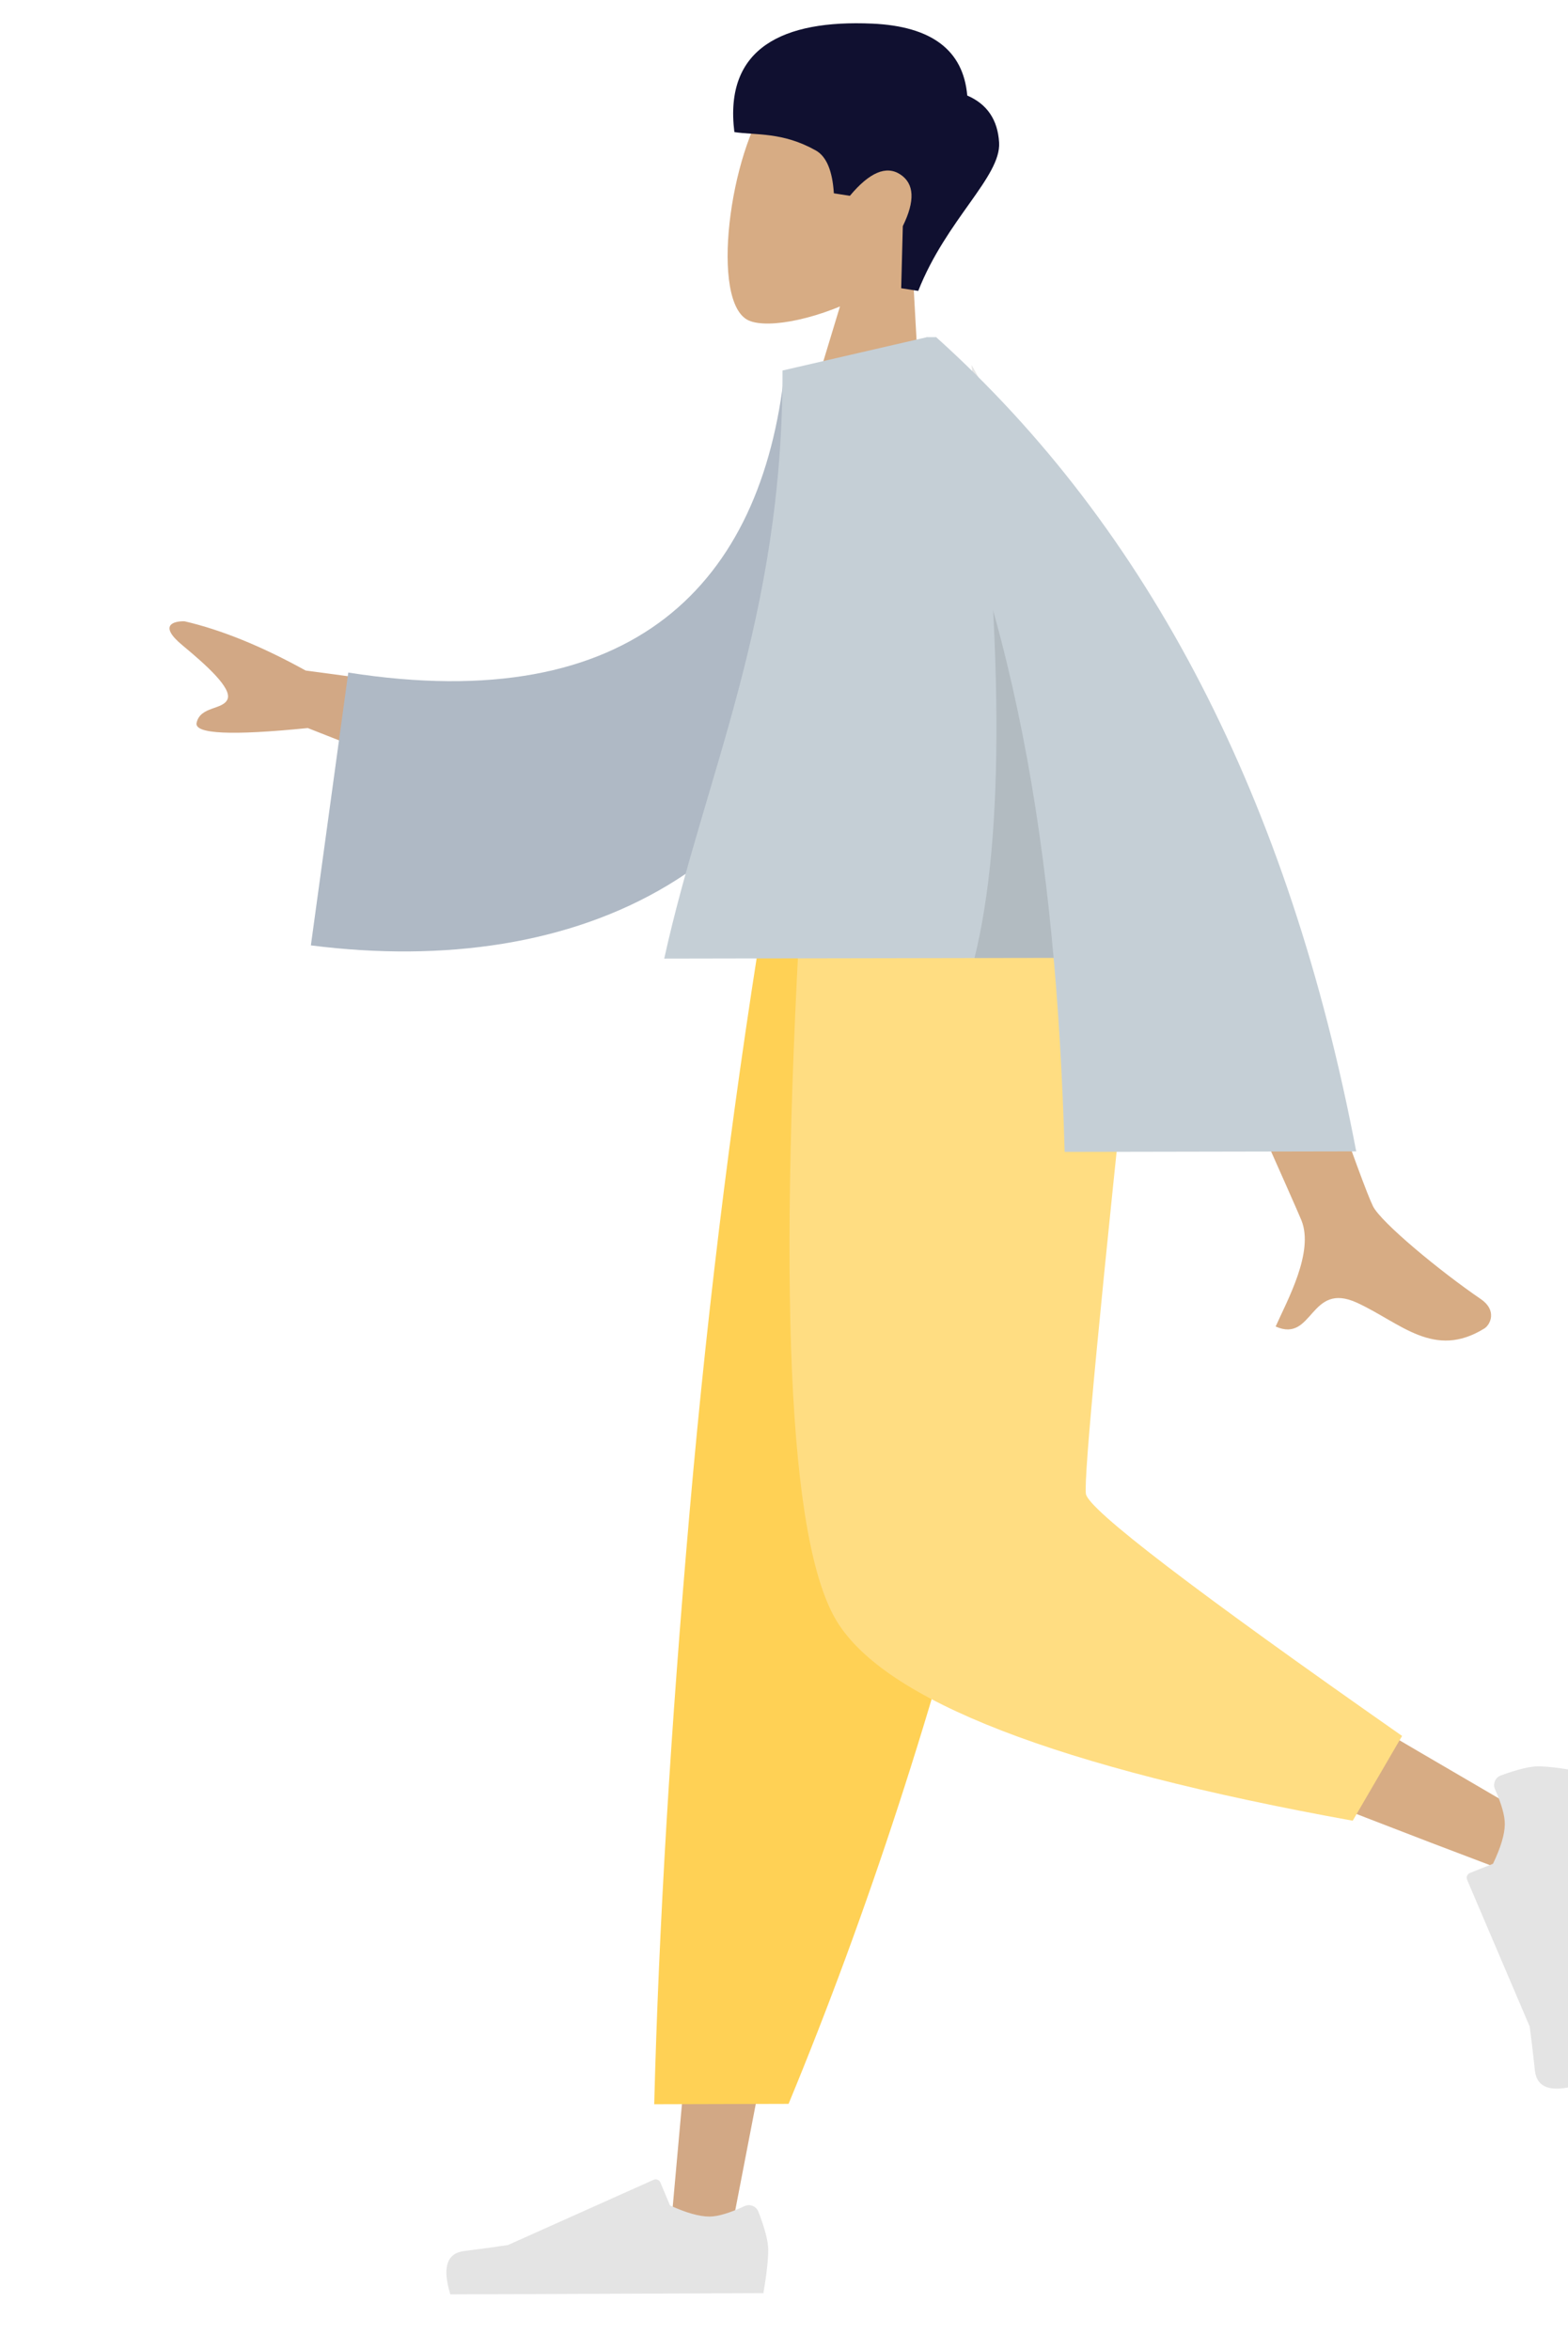 <svg width="476" height="713" viewBox="0 0 476 713" fill="none" xmlns="http://www.w3.org/2000/svg">
<path fill-rule="evenodd" clip-rule="evenodd" d="M280.624 146.258L276.131 65.062L264.038 63.17L240.716 140.012L280.624 146.258Z" fill="#D7AC84"/>
<path fill-rule="evenodd" clip-rule="evenodd" d="M227.357 97.274C239.307 102.45 290.915 85.236 294.007 49.068C297.099 12.901 246.332 13.017 233.875 29.566C221.418 46.115 215.407 92.097 227.357 97.274Z" fill="#D7AC84"/>
<path fill-rule="evenodd" clip-rule="evenodd" d="M278.751 88.269C287.26 66.649 303.916 53.611 303.301 43.256C302.891 36.353 299.667 31.595 293.629 28.983C292.442 15.239 282.826 7.967 264.781 7.167C237.713 5.967 219.739 14.534 222.933 40.073C229.379 41.082 237.527 39.956 247.661 45.656C250.876 47.464 252.701 51.798 253.135 58.656L257.998 59.417C263.946 52.29 269.051 50.128 273.313 52.931C277.575 55.733 277.826 60.961 274.068 68.612L273.578 87.459L278.751 88.269Z" fill="#101030"/>
<path fill-rule="evenodd" clip-rule="evenodd" d="M319.333 239.086L260.765 476.186L222.724 673.128L203.366 679.044L240.805 263.084L319.333 239.086Z" fill="#D2A885"/>
<path fill-rule="evenodd" clip-rule="evenodd" d="M230.237 671.098C232.209 676.221 233.201 680.045 233.211 682.57C233.224 685.589 232.736 689.996 231.748 695.792C228.223 695.806 196.544 695.93 136.711 696.166C134.207 688.063 135.614 683.678 140.933 683.011C146.251 682.343 150.669 681.742 154.186 681.206L198.402 661.411C199.187 661.06 200.108 661.412 200.46 662.197C200.465 662.208 200.47 662.219 200.474 662.23L203.392 669.182C208.328 671.446 212.335 672.572 215.415 672.56C217.964 672.549 221.498 671.494 226.016 669.392L226.016 669.392C227.576 668.667 229.429 669.343 230.154 670.903C230.184 670.967 230.212 671.032 230.237 671.098Z" fill="#E4E4E4"/>
<path fill-rule="evenodd" clip-rule="evenodd" d="M239.387 638.363L198.599 638.476C199.996 584.569 203.582 524.621 209.355 458.631C215.128 392.642 223.286 328.17 233.827 265.215L339.271 232.992C330.11 311.351 317.197 383.953 300.53 450.798C283.863 517.642 263.482 580.164 239.387 638.363Z" fill="#FFD155"/>
<path fill-rule="evenodd" clip-rule="evenodd" d="M323.9 291.731C319.593 366.222 321.612 463.054 323.09 466.354C324.075 468.555 370.817 496.614 463.315 550.532L455.201 567.027C340.275 523.692 280.659 496.593 276.353 485.731C269.894 469.438 246.731 346.871 243.369 273.955L323.9 291.731Z" fill="#D7AC84"/>
<path fill-rule="evenodd" clip-rule="evenodd" d="M425.635 526.729L410.646 552.45C320.832 536.228 268.601 516.012 253.951 491.802C239.302 467.592 235.923 391.11 243.816 262.356L345.252 290.015C334.101 394.169 328.902 448.598 329.655 453.303C330.407 458.008 362.401 482.484 425.635 526.729Z" fill="#FFDD82"/>
<path fill-rule="evenodd" clip-rule="evenodd" d="M455.619 538.712C460.775 536.833 464.615 535.912 467.14 535.947C470.158 535.989 474.556 536.557 480.332 537.65C480.284 541.174 479.847 572.845 479.022 632.663C470.877 635.019 466.518 633.532 465.945 628.204C465.372 622.875 464.849 618.448 464.376 614.922L445.37 570.361C445.033 569.57 445.401 568.655 446.192 568.318C446.203 568.313 446.215 568.308 446.226 568.304L453.227 565.513C455.578 560.62 456.775 556.635 456.817 553.556C456.852 551.007 455.859 547.456 453.838 542.9L453.838 542.9C453.141 541.328 453.85 539.488 455.422 538.791C455.487 538.762 455.552 538.736 455.619 538.712Z" fill="#E4E4E4"/>
<path fill-rule="evenodd" clip-rule="evenodd" d="M159.338 212.398L92.792 203.459C79.469 196.093 67.215 191.112 56.032 188.516C52.886 188.43 47.885 189.581 55.352 195.772C62.82 201.963 70.398 208.813 69.077 212.127C67.755 215.44 60.82 214.221 59.683 219.316C58.924 222.713 70.176 223.244 93.439 220.91L147.465 242.178L159.338 212.398Z" fill="#D2A885"/>
<path fill-rule="evenodd" clip-rule="evenodd" d="M267.049 110.744L238.165 112.718C231.186 176.995 192.52 217.658 105.726 204.073L94.374 286.852C175.491 297.169 246.543 264.624 260.933 176.832C264.658 154.106 267.587 130.456 267.049 110.744Z" fill="#AFB9C5"/>
<path fill-rule="evenodd" clip-rule="evenodd" d="M368.374 227.38C397.356 313.137 413.499 359.346 416.805 366.008C419.229 370.893 437.125 385.714 449.54 394.178C454.523 397.576 452.472 401.939 450.595 403.1C435.329 412.546 425.241 401.428 411.997 395.307C397.487 388.6 398.751 407.611 387.249 402.498C390.761 394.596 398.98 379.889 395.062 370.249C393.32 365.965 372.126 318.41 331.479 227.586L368.374 227.38Z" fill="#D7AC84"/>
<path fill-rule="evenodd" clip-rule="evenodd" d="M334.746 290.62L201.64 290.863C213.823 235.58 237.702 187.583 237.544 112.422L281.408 102.307C313.065 150.771 328.346 210.483 334.746 290.62Z" fill="#C5CFD6"/>
<path fill-rule="evenodd" clip-rule="evenodd" d="M334.75 290.616L295.826 290.687C305.008 253.831 304.703 193.835 294.91 110.697C322.984 159.165 329.057 210.48 334.75 290.616Z" fill="black" fill-opacity="0.1"/>
<path fill-rule="evenodd" clip-rule="evenodd" d="M284.187 102.301C348.918 160.495 391.424 242.846 411.705 349.354L323.198 349.516C320.637 259.807 308.398 180.639 273.002 112.035L281.321 102.306L284.187 102.301Z" fill="#C5CFD6"/>
</svg>
